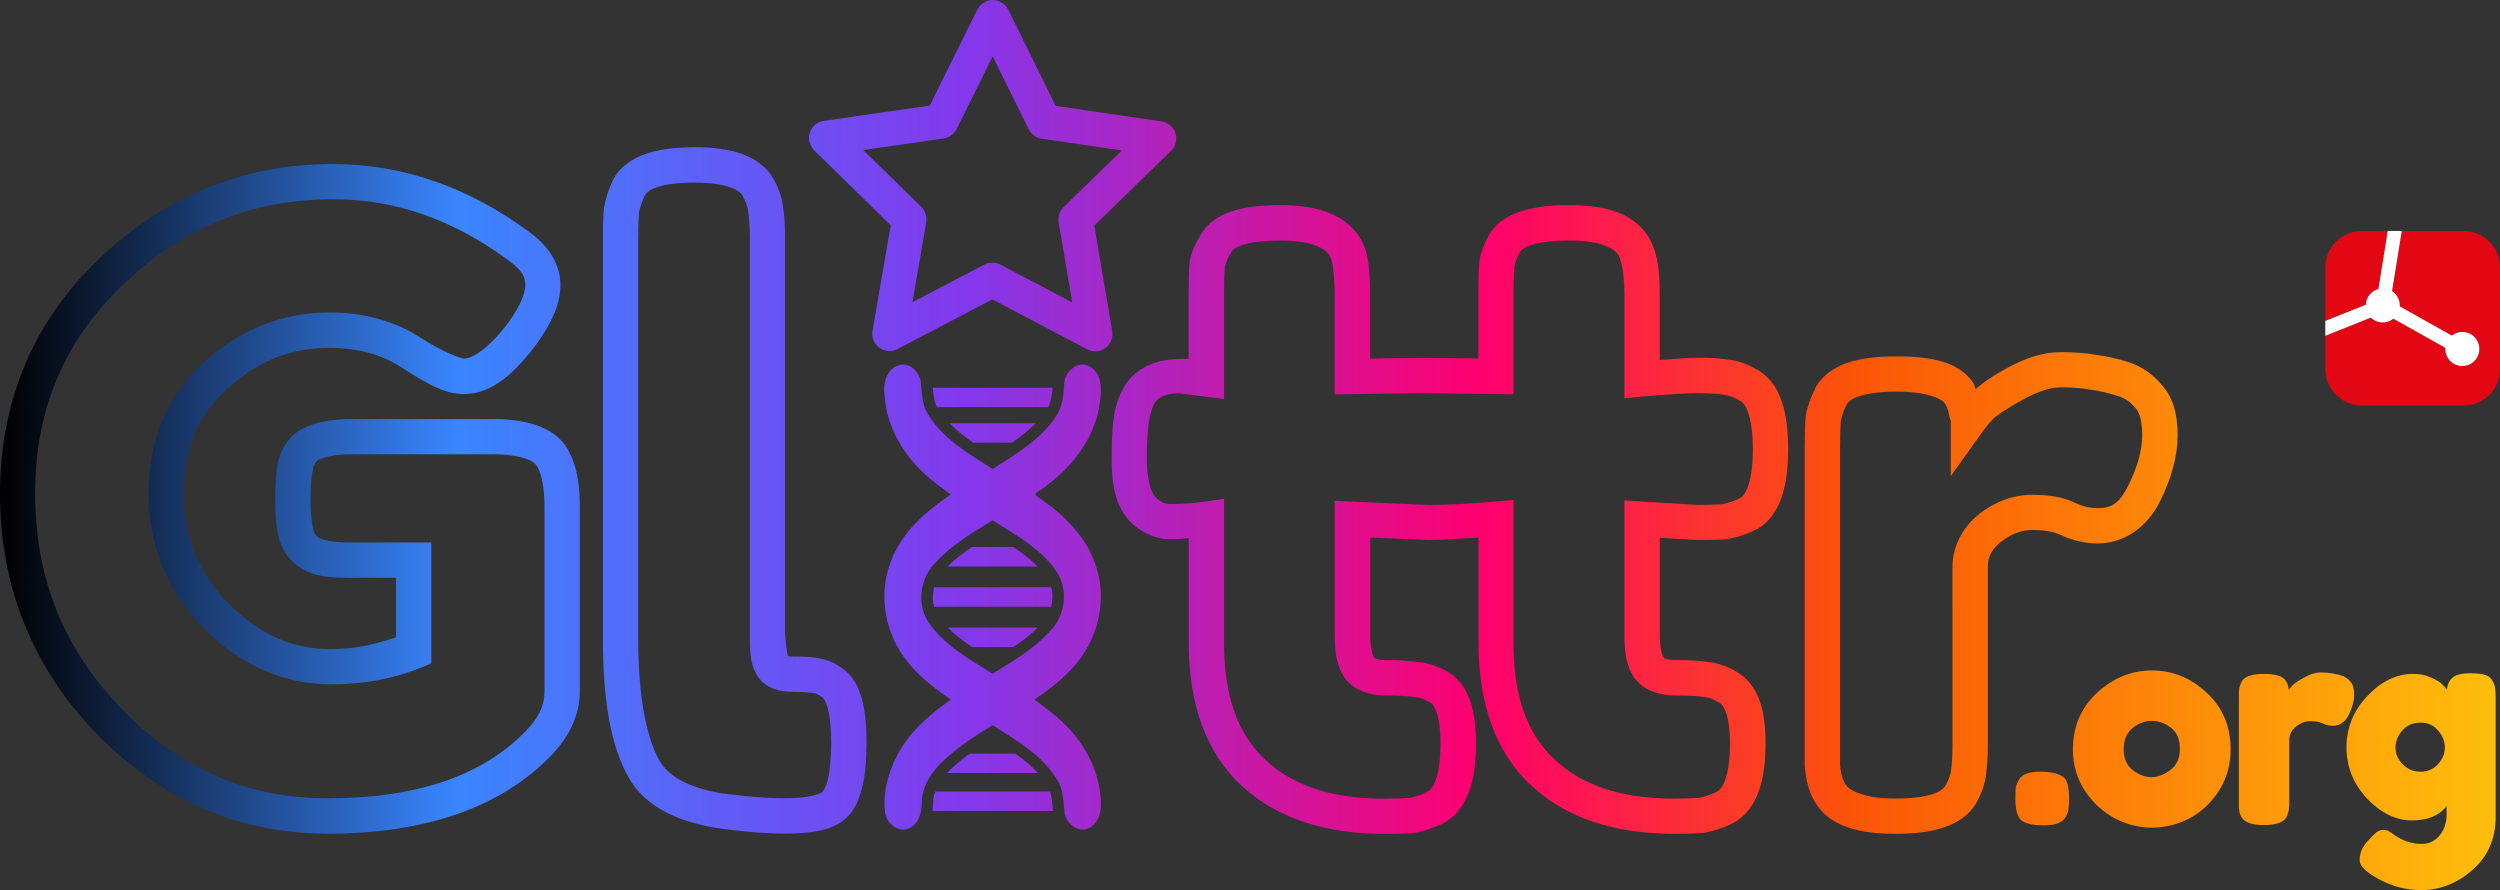 <?xml version="1.0" encoding="UTF-8" standalone="no"?>
<!-- Created with Inkscape (http://www.inkscape.org/) -->

<svg
   width="70mm"
   height="24.926mm"
   viewBox="0 0 70 24.926"
   version="1.1"
   id="svg10769"
   inkscape:version="1.2.2 (1:1.2.2+202212051552+b0a8486541)"
   sodipodi:docname="logo-with-domain.svg"
   xmlns:inkscape="http://www.inkscape.org/namespaces/inkscape"
   xmlns:sodipodi="http://sodipodi.sourceforge.net/DTD/sodipodi-0.dtd"
   xmlns:xlink="http://www.w3.org/1999/xlink"
   xmlns="http://www.w3.org/2000/svg"
   xmlns:svg="http://www.w3.org/2000/svg">
  <rect x="0" y="0" width="70" height="24.926" fill="#333333" stroke="none"/>
  <sodipodi:namedview
     id="namedview10771"
     pagecolor="#ffffff"
     bordercolor="#000000"
     borderopacity="0.25"
     inkscape:showpageshadow="2"
     inkscape:pageopacity="0.0"
     inkscape:pagecheckerboard="0"
     inkscape:deskcolor="#d1d1d1"
     inkscape:document-units="mm"
     showgrid="false"
     inkscape:zoom="0.80265853"
     inkscape:cx="-13.704458"
     inkscape:cy="168.814"
     inkscape:window-width="1866"
     inkscape:window-height="1016"
     inkscape:window-x="1974"
     inkscape:window-y="27"
     inkscape:window-maximized="1"
     inkscape:current-layer="layer1" />
  <defs
     id="defs10766">
    <linearGradient
       inkscape:collect="always"
       xlink:href="#linearGradient8740"
       id="linearGradient6415"
       x1="-10.988"
       y1="-43.433"
       x2="94.846"
       y2="-43.433"
       gradientUnits="userSpaceOnUse"
       gradientTransform="matrix(0.66,0,0,0.66,59.937,145.368)" />
    <linearGradient
       id="linearGradient8740">
      <stop
         id="stop8738"
         offset="0"
         style="stop-color:#000000;stop-opacity:1;" />
      <stop
         id="stop8736"
         offset="0.183"
         style="stop-color:#3a86ff;stop-opacity:1" />
      <stop
         style="stop-color:#8338ec;stop-opacity:1"
         offset="0.387"
         id="stop8734" />
      <stop
         id="stop8732"
         offset="0.594"
         style="stop-color:#ff006e;stop-opacity:1" />
      <stop
         style="stop-color:#fb5607;stop-opacity:1"
         offset="0.745"
         id="stop8730" />
      <stop
         id="stop8728"
         offset="1"
         style="stop-color:#ffbe0b;stop-opacity:1" />
    </linearGradient>
  </defs>
  <g
     inkscape:label="Layer 1"
     inkscape:groupmode="layer"
     id="layer1"
     transform="translate(-52.683,-104.227)">
    <path
       id="path6394"
       style="font-size:12.165px;font-family:'Fredoka One';-inkscape-font-specification:'Fredoka One, Normal';letter-spacing:-0.446px;fill:url(#linearGradient6415);fill-opacity:1;stroke-width:0.588;stroke-linejoin:bevel"
       d="m 80.48,104.227 c -0.191,0 -0.369,0.121 -0.446,0.294 -0.439,0.887 -0.878,1.775 -1.318,2.663 -0.995,0.144 -1.99,0.283 -2.984,0.431 -0.227,0.036 -0.406,0.252 -0.397,0.482 -0.002,0.16 0.091,0.301 0.208,0.402 0.693,0.678 1.387,1.356 2.08,2.035 -0.17,0.991 -0.344,1.982 -0.512,2.974 -0.036,0.229 0.119,0.468 0.344,0.528 0.14,0.045 0.287,0.014 0.414,-0.064 0.867,-0.454 1.734,-0.909 2.601,-1.363 0.896,0.471 1.788,0.946 2.685,1.414 0.233,0.11 0.539,-0.01 0.636,-0.248 0.085,-0.177 0.01,-0.372 -0.013,-0.554 -0.151,-0.892 -0.304,-1.785 -0.455,-2.678 0.72,-0.703 1.444,-1.401 2.162,-2.105 0.161,-0.162 0.178,-0.442 0.037,-0.622 -0.094,-0.132 -0.255,-0.191 -0.411,-0.203 -0.957,-0.14 -1.913,-0.281 -2.87,-0.422 -0.445,-0.902 -0.885,-1.804 -1.332,-2.704 -0.082,-0.157 -0.25,-0.256 -0.426,-0.258 z m -7.06e-4,1.575 c 0.013,0.029 0.028,0.057 0.041,0.085 0.324,0.656 0.644,1.315 0.97,1.969 0.079,0.156 0.247,0.249 0.418,0.262 0.729,0.107 1.459,0.214 2.187,0.321 -0.546,0.534 -1.097,1.063 -1.641,1.599 -0.123,0.125 -0.159,0.312 -0.118,0.479 0.123,0.727 0.246,1.453 0.37,2.18 -0.677,-0.355 -1.35,-0.716 -2.028,-1.069 -0.158,-0.08 -0.351,-0.052 -0.498,0.04 -0.65,0.34 -1.3,0.681 -1.95,1.022 0.13,-0.753 0.263,-1.505 0.389,-2.258 0.027,-0.173 -0.055,-0.345 -0.185,-0.457 -0.527,-0.515 -1.054,-1.03 -1.581,-1.546 0.755,-0.109 1.511,-0.215 2.266,-0.328 0.172,-0.028 0.312,-0.158 0.377,-0.316 0.327,-0.661 0.654,-1.322 0.982,-1.983 z m -8.352,2.546 -7.06e-4,0.002 c -0.536,0 -0.986,0.055 -1.37,0.188 -0.385,0.133 -0.722,0.367 -0.902,0.715 l -0.008,0.017 c -0.123,0.264 -0.21,0.517 -0.251,0.764 v 0.017 l -0.005,0.017 c -0.018,0.203 -0.026,0.478 -0.026,0.846 v 11.183 c 0,1.717 0.211,3.005 0.724,3.907 0.468,0.832 1.429,1.276 2.715,1.444 h 0.004 c 0.784,0.096 1.434,0.139 1.964,0.113 0.53,-0.026 0.949,-0.095 1.293,-0.334 v -0.005 c 0.3,-0.209 0.451,-0.532 0.546,-0.897 0.095,-0.365 0.135,-0.795 0.135,-1.314 0,-0.483 -0.038,-0.886 -0.135,-1.231 -0.097,-0.344 -0.261,-0.653 -0.555,-0.847 -0.182,-0.127 -0.359,-0.223 -0.581,-0.26 -0.22,-0.056 -0.424,-0.061 -0.75,-0.061 -0.105,0 -0.157,-0.008 -0.183,-0.013 -0.012,-0.081 -0.078,-0.371 -0.078,-0.785 V 110.934 c 0,-0.358 -0.012,-0.63 -0.047,-0.862 0,-0.004 -0.004,-0.007 -0.004,-0.009 -0.025,-0.277 -0.12,-0.547 -0.265,-0.82 l -0.004,-0.004 c -0.187,-0.336 -0.512,-0.569 -0.889,-0.703 -0.376,-0.134 -0.813,-0.187 -1.327,-0.187 z m -10.118,0.47 c -2.497,0 -4.708,0.897 -6.543,2.65 -1.844,1.745 -2.783,3.98 -2.783,6.587 0,2.604 0.918,4.882 2.722,6.735 1.801,1.834 3.982,2.78 6.44,2.78 2.717,0 4.845,-0.713 6.275,-2.194 0.502,-0.52 0.797,-1.133 0.797,-1.778 v -5.169 c 0,-0.617 -0.074,-1.115 -0.286,-1.526 -0.152,-0.327 -0.438,-0.568 -0.776,-0.712 -0.34,-0.144 -0.735,-0.212 -1.197,-0.229 h -4.154 c -0.519,0 -0.969,0.074 -1.349,0.264 -0.32,0.161 -0.544,0.47 -0.651,0.811 l -0.004,0.012 -0.004,0.013 c -0.079,0.314 -0.109,0.684 -0.109,1.132 0,0.433 0.031,0.795 0.109,1.107 v 0.01 c 0.091,0.342 0.319,0.647 0.62,0.832 0.353,0.218 0.764,0.26 1.293,0.26 h 1.361 v 1.67 c -0.555,0.187 -1.138,0.33 -1.83,0.33 -1.059,0 -1.98,-0.399 -2.844,-1.262 l -0.004,-0.005 c -0.856,-0.872 -1.266,-1.875 -1.266,-3.105 0,-1.251 0.398,-2.182 1.223,-2.922 h 0.004 c 0.846,-0.774 1.766,-1.141 2.84,-1.141 0.829,0 1.502,0.191 2.072,0.572 l 0.004,0.005 h 0.004 c 0.687,0.441 1.168,0.715 1.7,0.715 0.774,0 1.419,-0.566 2.068,-1.448 v -0.005 c 0.395,-0.549 0.633,-1.071 0.633,-1.605 0,-0.569 -0.33,-1.08 -0.832,-1.452 -1.716,-1.275 -3.576,-1.93 -5.533,-1.93 z m 10.116,0.522 h 0.001 c 0.442,0 0.779,0.052 0.998,0.13 0.219,0.077 0.307,0.16 0.356,0.248 0.101,0.191 0.144,0.342 0.152,0.437 l 0.004,0.017 v 0.022 c 0.022,0.138 0.044,0.396 0.044,0.741 v 10.88 c 0,0.591 -0.021,0.954 0.208,1.335 l 0.009,0.008 0.004,0.009 c 0.234,0.352 0.636,0.434 1.023,0.434 0.314,0 0.536,0.03 0.521,0.026 l 0.034,0.009 0.031,0.004 c -0.017,-0.002 0.064,0.019 0.186,0.105 l 0.008,0.004 0.009,0.005 c 0.016,0.01 0.084,0.08 0.143,0.29 0.06,0.211 0.099,0.541 0.099,0.968 0,0.468 -0.037,0.828 -0.099,1.067 -0.061,0.234 -0.14,0.322 -0.156,0.334 0,0 -0.004,-0.001 -0.005,0 -0.065,0.043 -0.333,0.139 -0.772,0.16 -0.441,0.022 -1.046,-0.012 -1.796,-0.104 v 0.005 c -1.127,-0.147 -1.728,-0.503 -1.981,-0.954 -0.362,-0.633 -0.594,-1.788 -0.594,-3.422 v -11.183 c 0,-0.341 0.009,-0.584 0.022,-0.728 0.022,-0.123 0.072,-0.289 0.16,-0.482 l 0.004,-0.005 c 0.039,-0.074 0.115,-0.153 0.338,-0.23 0.227,-0.079 0.583,-0.13 1.05,-0.13 z m -10.116,0.465 v 7e-4 c 1.74,0 3.37,0.565 4.944,1.735 0.344,0.255 0.438,0.445 0.438,0.659 0,0.218 -0.126,0.574 -0.452,1.028 -0.57,0.771 -1.038,1.04 -1.266,1.04 -0.063,0 -0.535,-0.153 -1.158,-0.55 l -0.009,-0.005 c -0.743,-0.493 -1.629,-0.737 -2.613,-0.737 -1.305,0 -2.503,0.481 -3.504,1.396 -1.024,0.92 -1.549,2.181 -1.549,3.656 0,1.462 0.532,2.765 1.553,3.803 1.014,1.014 2.226,1.557 3.547,1.557 0.916,0 1.755,-0.15 2.511,-0.459 l 0.308,-0.126 v -3.387 h -2.351 c -0.443,0 -0.722,-0.084 -0.776,-0.117 -0.102,-0.063 -0.145,-0.119 -0.178,-0.238 v -0.005 c -0.047,-0.189 -0.078,-0.483 -0.078,-0.863 0,-0.392 0.033,-0.687 0.078,-0.876 0.047,-0.137 0.087,-0.181 0.139,-0.208 0.184,-0.091 0.49,-0.161 0.911,-0.161 h 4.116 c 0.384,0.014 0.672,0.073 0.849,0.147 0.177,0.075 0.237,0.148 0.273,0.226 l 0.005,0.009 0.004,0.013 c 0.095,0.181 0.178,0.549 0.178,1.084 v 5.169 c 0,0.358 -0.141,0.704 -0.516,1.093 -1.202,1.244 -3.022,1.891 -5.568,1.891 -2.21,0 -4.087,-0.806 -5.733,-2.482 -1.643,-1.687 -2.445,-3.667 -2.445,-6.044 0,-2.374 0.815,-4.295 2.48,-5.871 1.673,-1.599 3.597,-2.376 5.863,-2.377 z m 34.626,0.163 c -0.533,0.001 -0.976,0.052 -1.357,0.174 -0.38,0.122 -0.718,0.332 -0.906,0.668 v 0.004 l -0.005,0.005 c -0.128,0.238 -0.217,0.468 -0.26,0.707 l -0.005,0.022 v 0.022 c -0.018,0.203 -0.025,0.478 -0.025,0.846 v 1.848 l -1.432,-0.017 h -0.004 c -0.504,0 -1.048,0.013 -1.596,0.022 v -1.735 c 0,-0.572 -0.03,-0.996 -0.139,-1.345 l -0.01,-0.017 c -0.146,-0.417 -0.476,-0.748 -0.888,-0.937 -0.412,-0.188 -0.902,-0.265 -1.479,-0.265 -0.534,0 -0.979,0.051 -1.357,0.174 -0.375,0.122 -0.701,0.339 -0.881,0.677 -0.14,0.233 -0.25,0.463 -0.294,0.707 v 0.022 l -0.005,0.021 c -0.018,0.204 -0.027,0.479 -0.027,0.846 v 1.861 c -1.42,-0.055 -1.836,0.668 -2.022,1.281 -0.104,0.375 -0.135,0.853 -0.135,1.514 0,0.698 0.1,1.256 0.443,1.674 l 0.005,0.008 0.004,0.005 c 0.31,0.352 0.757,0.568 1.219,0.568 0.17,0 0.325,-0.025 0.489,-0.035 v 2.949 c 0,1.688 0.48,3.057 1.475,3.981 0.984,0.914 2.35,1.352 4.003,1.352 0.352,0 0.617,-0.007 0.82,-0.026 h 0.017 l 0.018,-0.005 c 0.247,-0.041 0.498,-0.128 0.763,-0.251 l 0.008,-0.005 h 0.005 c 0.351,-0.176 0.598,-0.506 0.737,-0.889 0.14,-0.383 0.196,-0.832 0.196,-1.361 0,-0.458 -0.048,-0.849 -0.164,-1.189 -0.116,-0.339 -0.321,-0.64 -0.629,-0.814 -0.261,-0.149 -0.535,-0.243 -0.815,-0.269 -0.238,-0.038 -0.524,-0.057 -0.907,-0.057 -0.264,0 -0.324,-0.051 -0.346,-0.078 -0.032,-0.054 -0.1,-0.261 -0.1,-0.625 v -2.728 l 1.635,0.069 h 0.009 c 0.377,0 0.887,-0.036 1.388,-0.069 v 2.962 c 0,1.688 0.48,3.057 1.475,3.98 0.984,0.915 2.346,1.353 3.998,1.353 0.352,0 0.617,-0.006 0.82,-0.026 h 0.022 l 0.017,-0.005 c 0.247,-0.041 0.498,-0.128 0.763,-0.251 l 0.005,-0.005 h 0.004 c 0.352,-0.177 0.598,-0.506 0.737,-0.889 0.14,-0.382 0.196,-0.831 0.196,-1.36 0,-0.46 -0.047,-0.857 -0.169,-1.198 -0.122,-0.34 -0.34,-0.636 -0.651,-0.806 -0.246,-0.148 -0.514,-0.243 -0.79,-0.269 -0.237,-0.038 -0.525,-0.057 -0.906,-0.057 -0.268,0 -0.325,-0.051 -0.347,-0.079 -0.032,-0.054 -0.1,-0.261 -0.1,-0.625 v -2.719 l 1.018,0.061 h 0.017 c 0.368,0 0.638,-0.004 0.842,-0.022 l 0.017,-0.005 h 0.022 c 0.248,-0.042 0.495,-0.128 0.76,-0.252 l 0.009,-0.005 0.013,-0.005 c 0.346,-0.179 0.577,-0.513 0.71,-0.893 0.134,-0.381 0.187,-0.828 0.187,-1.357 0,-0.535 -0.053,-0.984 -0.187,-1.366 -0.132,-0.378 -0.367,-0.707 -0.715,-0.88 -0.256,-0.144 -0.518,-0.242 -0.789,-0.265 h -0.005 c -0.224,-0.037 -0.487,-0.052 -0.841,-0.052 -0.248,0 -0.672,0.036 -1.058,0.064 v -1.777 c 0,-0.57 -0.033,-0.994 -0.165,-1.353 0,-0.002 -0.003,-0.002 -0.005,-0.004 -0.137,-0.417 -0.459,-0.753 -0.867,-0.942 C 97.705,110.045 97.214,109.97 96.637,109.97 Z m -8.107,0.993 c 0.488,0 0.849,0.072 1.071,0.174 0.219,0.1 0.303,0.2 0.36,0.36 0.048,0.155 0.095,0.52 0.095,1.04 v 2.736 l 0.504,-0.008 c 0.731,-0.016 1.424,-0.026 2.077,-0.026 l 2.425,0.03 v -2.849 c 0,-0.337 0.009,-0.575 0.022,-0.72 0.019,-0.104 0.064,-0.24 0.151,-0.403 l 0.005,-0.005 c 0.033,-0.056 0.11,-0.135 0.338,-0.208 0.231,-0.074 0.59,-0.121 1.059,-0.121 h 0.001 c 0.488,0 0.846,0.074 1.062,0.174 0.217,0.1 0.3,0.196 0.352,0.355 v 0.009 l 0.004,0.012 c 0.053,0.14 0.113,0.504 0.113,1.024 V 115.38 l 0.538,-0.052 c 0.682,-0.062 1.19,-0.091 1.504,-0.091 0.346,0 0.598,0.018 0.712,0.039 l 0.022,0.005 0.025,0.005 c 0.096,0.008 0.234,0.048 0.408,0.147 l 0.013,0.009 0.017,0.009 c 0.069,0.033 0.144,0.1 0.222,0.321 0.077,0.221 0.134,0.574 0.134,1.04 0,0.458 -0.056,0.805 -0.134,1.027 -0.077,0.219 -0.154,0.298 -0.231,0.338 0,0 -0.002,0.004 -0.004,0.005 -0.192,0.089 -0.358,0.14 -0.481,0.161 -0.138,0.011 -0.374,0.021 -0.694,0.022 l -2.052,-0.126 v 3.768 c 0,0.472 0.05,0.857 0.27,1.188 l 0.008,0.013 0.009,0.009 c 0.262,0.349 0.697,0.482 1.144,0.482 0.362,0 0.633,0.016 0.768,0.039 l 0.017,0.005 h 0.021 c 0.116,0.008 0.242,0.051 0.39,0.143 l 0.013,0.004 0.014,0.009 c 0.062,0.034 0.125,0.095 0.19,0.277 0.066,0.183 0.112,0.478 0.112,0.863 0,0.457 -0.053,0.804 -0.134,1.024 -0.08,0.22 -0.165,0.299 -0.252,0.343 -0.195,0.089 -0.361,0.139 -0.486,0.16 -0.145,0.012 -0.379,0.022 -0.702,0.022 -1.481,0 -2.561,-0.374 -3.331,-1.088 -0.759,-0.705 -1.157,-1.749 -1.157,-3.256 v -4.016 l -0.534,0.044 c -0.734,0.061 -1.338,0.094 -1.817,0.095 l -2.654,-0.117 v 3.759 c 0,0.472 0.053,0.858 0.273,1.188 l 0.005,0.013 0.009,0.009 c 0.262,0.349 0.703,0.482 1.148,0.482 0.362,0 0.627,0.016 0.764,0.038 l 0.021,0.005 h 0.021 c 0.118,0.008 0.26,0.055 0.43,0.152 0.053,0.029 0.119,0.092 0.182,0.278 0.064,0.185 0.109,0.478 0.109,0.867 0,0.456 -0.054,0.804 -0.134,1.024 -0.08,0.221 -0.165,0.299 -0.252,0.343 -0.193,0.089 -0.357,0.138 -0.482,0.16 -0.144,0.013 -0.38,0.023 -0.707,0.023 -1.481,0 -2.56,-0.373 -3.329,-1.088 C 87.356,124.796 86.957,123.751 86.957,122.244 v -4.051 l -0.568,0.083 c -0.287,0.043 -0.588,0.064 -0.91,0.064 -0.192,0 -0.313,-0.052 -0.468,-0.225 -0.094,-0.119 -0.217,-0.46 -0.217,-1.041 0,-0.622 0.047,-1.063 0.1,-1.253 l 0.005,-0.005 v -0.005 c 0.063,-0.237 0.141,-0.351 0.173,-0.381 0.154,-0.122 0.334,-0.191 0.611,-0.191 l 1.274,0.16 v -2.979 c 0,-0.337 0.01,-0.575 0.022,-0.721 0.018,-0.091 0.065,-0.223 0.165,-0.385 l 0.009,-0.014 0.008,-0.017 c 0.025,-0.048 0.091,-0.126 0.316,-0.199 0.225,-0.074 0.585,-0.121 1.054,-0.121 z m 21.833,3.127 c -0.482,0 -0.978,0.168 -1.509,0.459 -0.4,0.219 -0.63,0.389 -0.854,0.573 -0.029,-0.049 -0.02,-0.109 -0.052,-0.156 -0.401,-0.606 -1.169,-0.759 -2.168,-0.759 -0.536,0 -0.986,0.049 -1.371,0.182 -0.384,0.133 -0.722,0.367 -0.901,0.715 v 0.01 c -0.127,0.254 -0.219,0.501 -0.261,0.75 v 0.017 l -0.004,0.017 c -0.019,0.203 -0.027,0.479 -0.027,0.846 v 8.946 l 0.005,0.016 c 0.037,0.539 0.219,1.025 0.59,1.349 l 0.008,0.005 0.005,0.008 c 0.472,0.382 1.123,0.508 1.934,0.508 0.527,0 0.972,-0.051 1.353,-0.178 0.38,-0.127 0.714,-0.347 0.907,-0.681 l 0.004,-0.009 0.005,-0.005 c 0.144,-0.268 0.239,-0.523 0.265,-0.789 0.037,-0.234 0.052,-0.512 0.052,-0.876 v -4.934 c 0,-0.279 0.092,-0.473 0.356,-0.693 0.304,-0.24 0.584,-0.343 0.889,-0.343 0.375,0 0.638,0.062 0.79,0.138 h 0.005 l 0.008,0.005 c 0.327,0.154 0.678,0.234 1.032,0.234 0.738,0 1.381,-0.459 1.735,-1.166 0.323,-0.645 0.499,-1.266 0.499,-1.865 0,-0.559 -0.115,-1.04 -0.434,-1.396 -0.246,-0.302 -0.57,-0.533 -0.945,-0.651 -0.31,-0.098 -0.602,-0.162 -0.881,-0.199 -0.294,-0.055 -0.636,-0.079 -1.032,-0.079 z m -27.369,0.344 c -0.25,0.003 -0.479,0.245 -0.509,0.498 -0.016,0.335 -0.044,0.689 -0.243,0.974 -0.435,0.644 -1.122,1.046 -1.764,1.454 -0.671,-0.429 -1.409,-0.85 -1.823,-1.557 -0.17,-0.278 -0.154,-0.609 -0.194,-0.917 -0.059,-0.243 -0.272,-0.48 -0.543,-0.447 -0.377,0.055 -0.52,0.496 -0.467,0.829 0.049,1 0.647,1.897 1.432,2.489 0.137,0.111 0.282,0.212 0.423,0.319 -0.702,0.471 -1.381,1.063 -1.678,1.879 -0.372,0.944 -0.155,2.062 0.493,2.834 0.321,0.406 0.752,0.726 1.186,1.03 -0.589,0.416 -1.158,0.902 -1.49,1.538 -0.264,0.503 -0.427,1.088 -0.344,1.657 0.06,0.313 0.437,0.578 0.731,0.371 0.268,-0.168 0.288,-0.504 0.294,-0.788 0.07,-0.651 0.606,-1.11 1.096,-1.48 0.284,-0.212 0.586,-0.396 0.885,-0.584 0.671,0.429 1.409,0.851 1.823,1.557 0.17,0.278 0.154,0.609 0.194,0.917 0.057,0.316 0.435,0.583 0.731,0.379 0.349,-0.233 0.302,-0.702 0.245,-1.061 -0.105,-0.657 -0.433,-1.256 -0.882,-1.722 -0.282,-0.297 -0.61,-0.544 -0.94,-0.784 0.4,-0.279 0.801,-0.579 1.1,-0.927 0.675,-0.744 0.949,-1.846 0.623,-2.806 -0.265,-0.856 -0.951,-1.491 -1.676,-1.976 -0.09,-0.088 0.207,-0.18 0.27,-0.268 0.765,-0.56 1.394,-1.38 1.514,-2.342 0.054,-0.347 0.07,-0.801 -0.278,-1.005 -0.069,-0.041 -0.14,-0.059 -0.21,-0.058 z m 27.369,0.64 c 0.355,0 0.643,0.026 0.85,0.065 h 0.013 l 0.013,0.005 c 0.214,0.027 0.463,0.083 0.737,0.169 0.214,0.068 0.361,0.169 0.49,0.329 l 0.027,0.027 c 0.076,0.081 0.173,0.311 0.173,0.745 0,0.404 -0.122,0.877 -0.395,1.422 -0.242,0.483 -0.459,0.621 -0.85,0.621 -0.206,0 -0.401,-0.041 -0.603,-0.135 -0.35,-0.176 -0.759,-0.239 -1.231,-0.239 -0.539,0 -1.058,0.198 -1.504,0.551 l -0.01,0.01 c -0.448,0.371 -0.719,0.898 -0.719,1.462 V 125.04 c 0,0.346 -0.016,0.604 -0.039,0.741 l -0.004,0.017 v 0.018 c -0.007,0.071 -0.052,0.222 -0.148,0.407 h -0.004 c -0.043,0.074 -0.132,0.163 -0.36,0.239 -0.229,0.076 -0.581,0.125 -1.041,0.125 -0.689,0 -1.112,-0.141 -1.301,-0.29 -0.127,-0.115 -0.226,-0.296 -0.251,-0.66 v -8.894 c 0,-0.34 0.009,-0.584 0.022,-0.728 0.022,-0.124 0.07,-0.275 0.16,-0.455 0.039,-0.075 0.116,-0.156 0.343,-0.234 0.227,-0.079 0.583,-0.134 1.049,-0.134 0.877,0 1.279,0.208 1.349,0.316 l 0.005,0.005 0.005,0.008 c 0.125,0.183 0.106,0.347 0.169,0.494 v 1.54 l 0.897,-1.254 c 0.059,-0.082 0.154,-0.201 0.277,-0.338 l 0.005,-0.005 c 0.076,-0.077 0.378,-0.29 0.845,-0.546 0.441,-0.242 0.794,-0.338 1.032,-0.338 z m -31.56,0.011 c 0.023,0.229 0.043,0.413 0.119,0.544 h 3.114 c 0.074,-0.149 0.106,-0.334 0.121,-0.544 z m 0.465,0.993 c 0.193,0.198 0.422,0.376 0.667,0.545 h 1.086 c 0.244,-0.169 0.473,-0.345 0.668,-0.545 z m 1.21,2.72 c 0.024,0.015 0.047,0.03 0.072,0.045 0.647,0.409 1.362,0.802 1.772,1.476 0.276,0.508 0.169,1.181 -0.243,1.586 -0.447,0.501 -1.039,0.836 -1.601,1.189 -0.664,-0.422 -1.402,-0.816 -1.832,-1.501 -0.291,-0.509 -0.186,-1.197 0.231,-1.608 0.447,-0.499 1.038,-0.835 1.601,-1.187 z m -0.58,0.747 c -0.248,0.167 -0.481,0.344 -0.68,0.544 h 2.519 c -0.196,-0.199 -0.43,-0.375 -0.681,-0.544 z m -1.056,1.128 c -0.047,0.179 -0.05,0.37 -0.005,0.545 h 3.279 c 0.047,-0.179 0.05,-0.37 0.004,-0.545 z m 0.379,1.129 c 0.197,0.199 0.431,0.375 0.682,0.544 h 1.157 c 0.249,-0.167 0.481,-0.344 0.681,-0.544 z m 33.722,1.2 c -0.578,0 -1.092,0.209 -1.542,0.626 -0.45,0.418 -0.675,0.948 -0.675,1.59 0,0.428 0.113,0.814 0.337,1.157 0.23,0.337 0.511,0.594 0.843,0.771 0.332,0.171 0.675,0.257 1.028,0.257 0.353,0 0.693,-0.08 1.02,-0.241 0.332,-0.166 0.613,-0.421 0.843,-0.763 0.23,-0.348 0.345,-0.744 0.345,-1.189 0,-0.643 -0.222,-1.17 -0.667,-1.582 -0.444,-0.418 -0.956,-0.626 -1.534,-0.626 z m 4.701,0.056 c -0.123,0 -0.268,0.046 -0.434,0.137 -0.166,0.091 -0.276,0.163 -0.329,0.217 -0.048,0.053 -0.086,0.099 -0.113,0.136 0,-0.091 -0.029,-0.179 -0.088,-0.265 -0.08,-0.123 -0.281,-0.185 -0.602,-0.185 -0.343,0 -0.551,0.072 -0.626,0.217 -0.037,0.075 -0.062,0.145 -0.072,0.209 -0.005,0.059 -0.008,0.15 -0.008,0.273 v 2.819 0.233 c 0.011,0.155 0.059,0.27 0.145,0.345 0.112,0.091 0.297,0.136 0.554,0.136 0.337,0 0.546,-0.07 0.626,-0.209 0.043,-0.08 0.067,-0.15 0.072,-0.209 0.011,-0.064 0.016,-0.158 0.016,-0.281 v -1.687 c 0,-0.145 0.062,-0.267 0.185,-0.369 0.129,-0.102 0.265,-0.153 0.409,-0.153 0.145,0 0.26,0.022 0.346,0.065 0.091,0.043 0.184,0.064 0.281,0.064 0.193,0 0.34,-0.102 0.442,-0.305 0.102,-0.203 0.153,-0.391 0.153,-0.562 0,-0.171 -0.035,-0.295 -0.104,-0.37 -0.064,-0.08 -0.147,-0.137 -0.249,-0.169 -0.102,-0.032 -0.195,-0.053 -0.281,-0.064 -0.086,-0.016 -0.193,-0.024 -0.321,-0.024 z m 4.171,0.024 c -0.209,0 -0.361,0.04 -0.458,0.12 -0.091,0.075 -0.145,0.188 -0.161,0.337 -0.032,-0.048 -0.078,-0.099 -0.136,-0.153 -0.053,-0.059 -0.155,-0.121 -0.305,-0.185 -0.15,-0.07 -0.316,-0.104 -0.498,-0.104 -0.466,0 -0.894,0.206 -1.285,0.619 -0.391,0.412 -0.586,0.892 -0.586,1.438 0,0.546 0.193,1.025 0.578,1.437 0.391,0.407 0.808,0.61 1.253,0.61 0.444,0 0.768,-0.134 0.972,-0.402 v 0.241 c 0,0.225 -0.064,0.418 -0.193,0.578 -0.129,0.161 -0.294,0.241 -0.498,0.241 -0.3,0 -0.578,-0.099 -0.835,-0.297 -0.08,-0.064 -0.158,-0.097 -0.233,-0.097 -0.075,0 -0.142,0.022 -0.201,0.065 -0.053,0.043 -0.131,0.12 -0.233,0.233 -0.161,0.161 -0.241,0.346 -0.241,0.554 0,0.161 0.185,0.34 0.554,0.538 0.369,0.198 0.758,0.297 1.165,0.297 0.535,0 1.017,-0.19 1.446,-0.57 0.428,-0.375 0.643,-0.87 0.643,-1.486 v -3.325 c 0,-0.123 -0.005,-0.214 -0.016,-0.273 -0.005,-0.059 -0.029,-0.126 -0.072,-0.201 -0.037,-0.08 -0.105,-0.137 -0.201,-0.169 -0.096,-0.032 -0.249,-0.048 -0.458,-0.048 z m -8.88,1.333 c 0.193,0 0.372,0.064 0.538,0.193 0.166,0.129 0.249,0.324 0.249,0.586 0,0.262 -0.088,0.461 -0.265,0.594 -0.177,0.134 -0.354,0.201 -0.53,0.201 -0.177,0 -0.351,-0.064 -0.522,-0.193 -0.171,-0.134 -0.257,-0.33 -0.257,-0.587 0,-0.262 0.083,-0.461 0.249,-0.594 0.166,-0.134 0.346,-0.201 0.538,-0.201 z m 7.523,0.048 c 0.209,0 0.375,0.075 0.498,0.225 0.123,0.145 0.185,0.303 0.185,0.474 0,0.166 -0.064,0.321 -0.193,0.466 -0.129,0.139 -0.292,0.209 -0.49,0.209 -0.193,0 -0.359,-0.07 -0.498,-0.209 -0.134,-0.139 -0.201,-0.294 -0.201,-0.466 0,-0.177 0.064,-0.337 0.193,-0.482 0.129,-0.145 0.297,-0.217 0.506,-0.217 z m -40.622,0.868 c -0.018,0.013 -0.035,0.025 -0.053,0.037 -0.21,0.159 -0.412,0.326 -0.578,0.506 h 2.543 c -0.182,-0.199 -0.401,-0.376 -0.637,-0.544 z m 29.941,0.506 c -0.304,0.005 -0.495,0.085 -0.573,0.241 -0.043,0.08 -0.07,0.152 -0.08,0.217 -0.005,0.064 -0.008,0.158 -0.008,0.281 v 0.032 c 0,0.284 0.051,0.477 0.153,0.578 0.107,0.102 0.322,0.153 0.643,0.153 0.327,0 0.53,-0.078 0.61,-0.233 0.048,-0.086 0.075,-0.158 0.08,-0.217 0.011,-0.064 0.016,-0.16 0.016,-0.289 v -0.032 c 0,-0.284 -0.045,-0.471 -0.136,-0.562 -0.123,-0.112 -0.348,-0.169 -0.675,-0.169 -0.01,0 -0.02,-1.5e-4 -0.03,0 z m -30.906,0.556 c -0.028,0.075 -0.047,0.153 -0.056,0.234 -0.003,0.093 -0.006,0.198 -0.022,0.309 h 3.376 c -0.024,-0.217 -0.036,-0.401 -0.079,-0.544 z" />
    <path
       d="m 118.815,110.693 c -0.562,0 -1.022,0.46 -1.022,1.022 v 1.496 l 1.132,-0.452 c 0.008,-0.212 0.155,-0.389 0.353,-0.441 l 0.262,-1.626 z m 1.117,0 -0.271,1.687 c 0.13,0.085 0.216,0.232 0.216,0.398 0,0.009 -0.001,0.018 -0.002,0.028 l 1.46,0.818 c 0.081,-0.063 0.182,-0.102 0.294,-0.102 0.263,0 0.477,0.213 0.477,0.476 0,0.264 -0.213,0.477 -0.477,0.477 -0.263,0 -0.476,-0.213 -0.476,-0.477 0,-0.01 0.001,-0.021 0.002,-0.031 l -1.456,-0.816 c -0.081,0.065 -0.185,0.105 -0.298,0.105 -0.129,0 -0.246,-0.052 -0.332,-0.136 l -1.276,0.509 v 0.934 c 0,0.562 0.46,1.021 1.022,1.021 h 2.847 c 0.563,0 1.022,-0.459 1.022,-1.021 v -2.848 c 0,-0.562 -0.459,-1.022 -1.022,-1.022 z"
       style="fill:#e30613;fill-opacity:1;fill-rule:nonzero;stroke:none;stroke-width:0.214"
       id="path6384" />
    <path
       d="m 119.54,110.694 -0.262,1.625 c -0.197,0.053 -0.344,0.228 -0.353,0.441 l -1.132,0.452 h -0.001 v 0.417 l 1.276,-0.509 c 0.086,0.084 0.203,0.136 0.332,0.136 0.113,0 0.217,-0.039 0.298,-0.105 l 1.456,0.816 c -10e-4,0.011 -0.002,0.021 -0.002,0.032 0,0.263 0.213,0.476 0.477,0.476 0.262,0 0.476,-0.213 0.476,-0.476 0,-0.263 -0.213,-0.477 -0.476,-0.477 -0.111,0 -0.213,0.038 -0.294,0.102 l -1.459,-0.818 c 0,-0.009 0.001,-0.018 0.001,-0.027 0,-0.167 -0.086,-0.314 -0.216,-0.399 l 0.271,-1.686 z"
       style="fill:#ffffff;fill-opacity:1;fill-rule:nonzero;stroke:none;stroke-width:0.214"
       id="path6386" />
  </g>
</svg>
